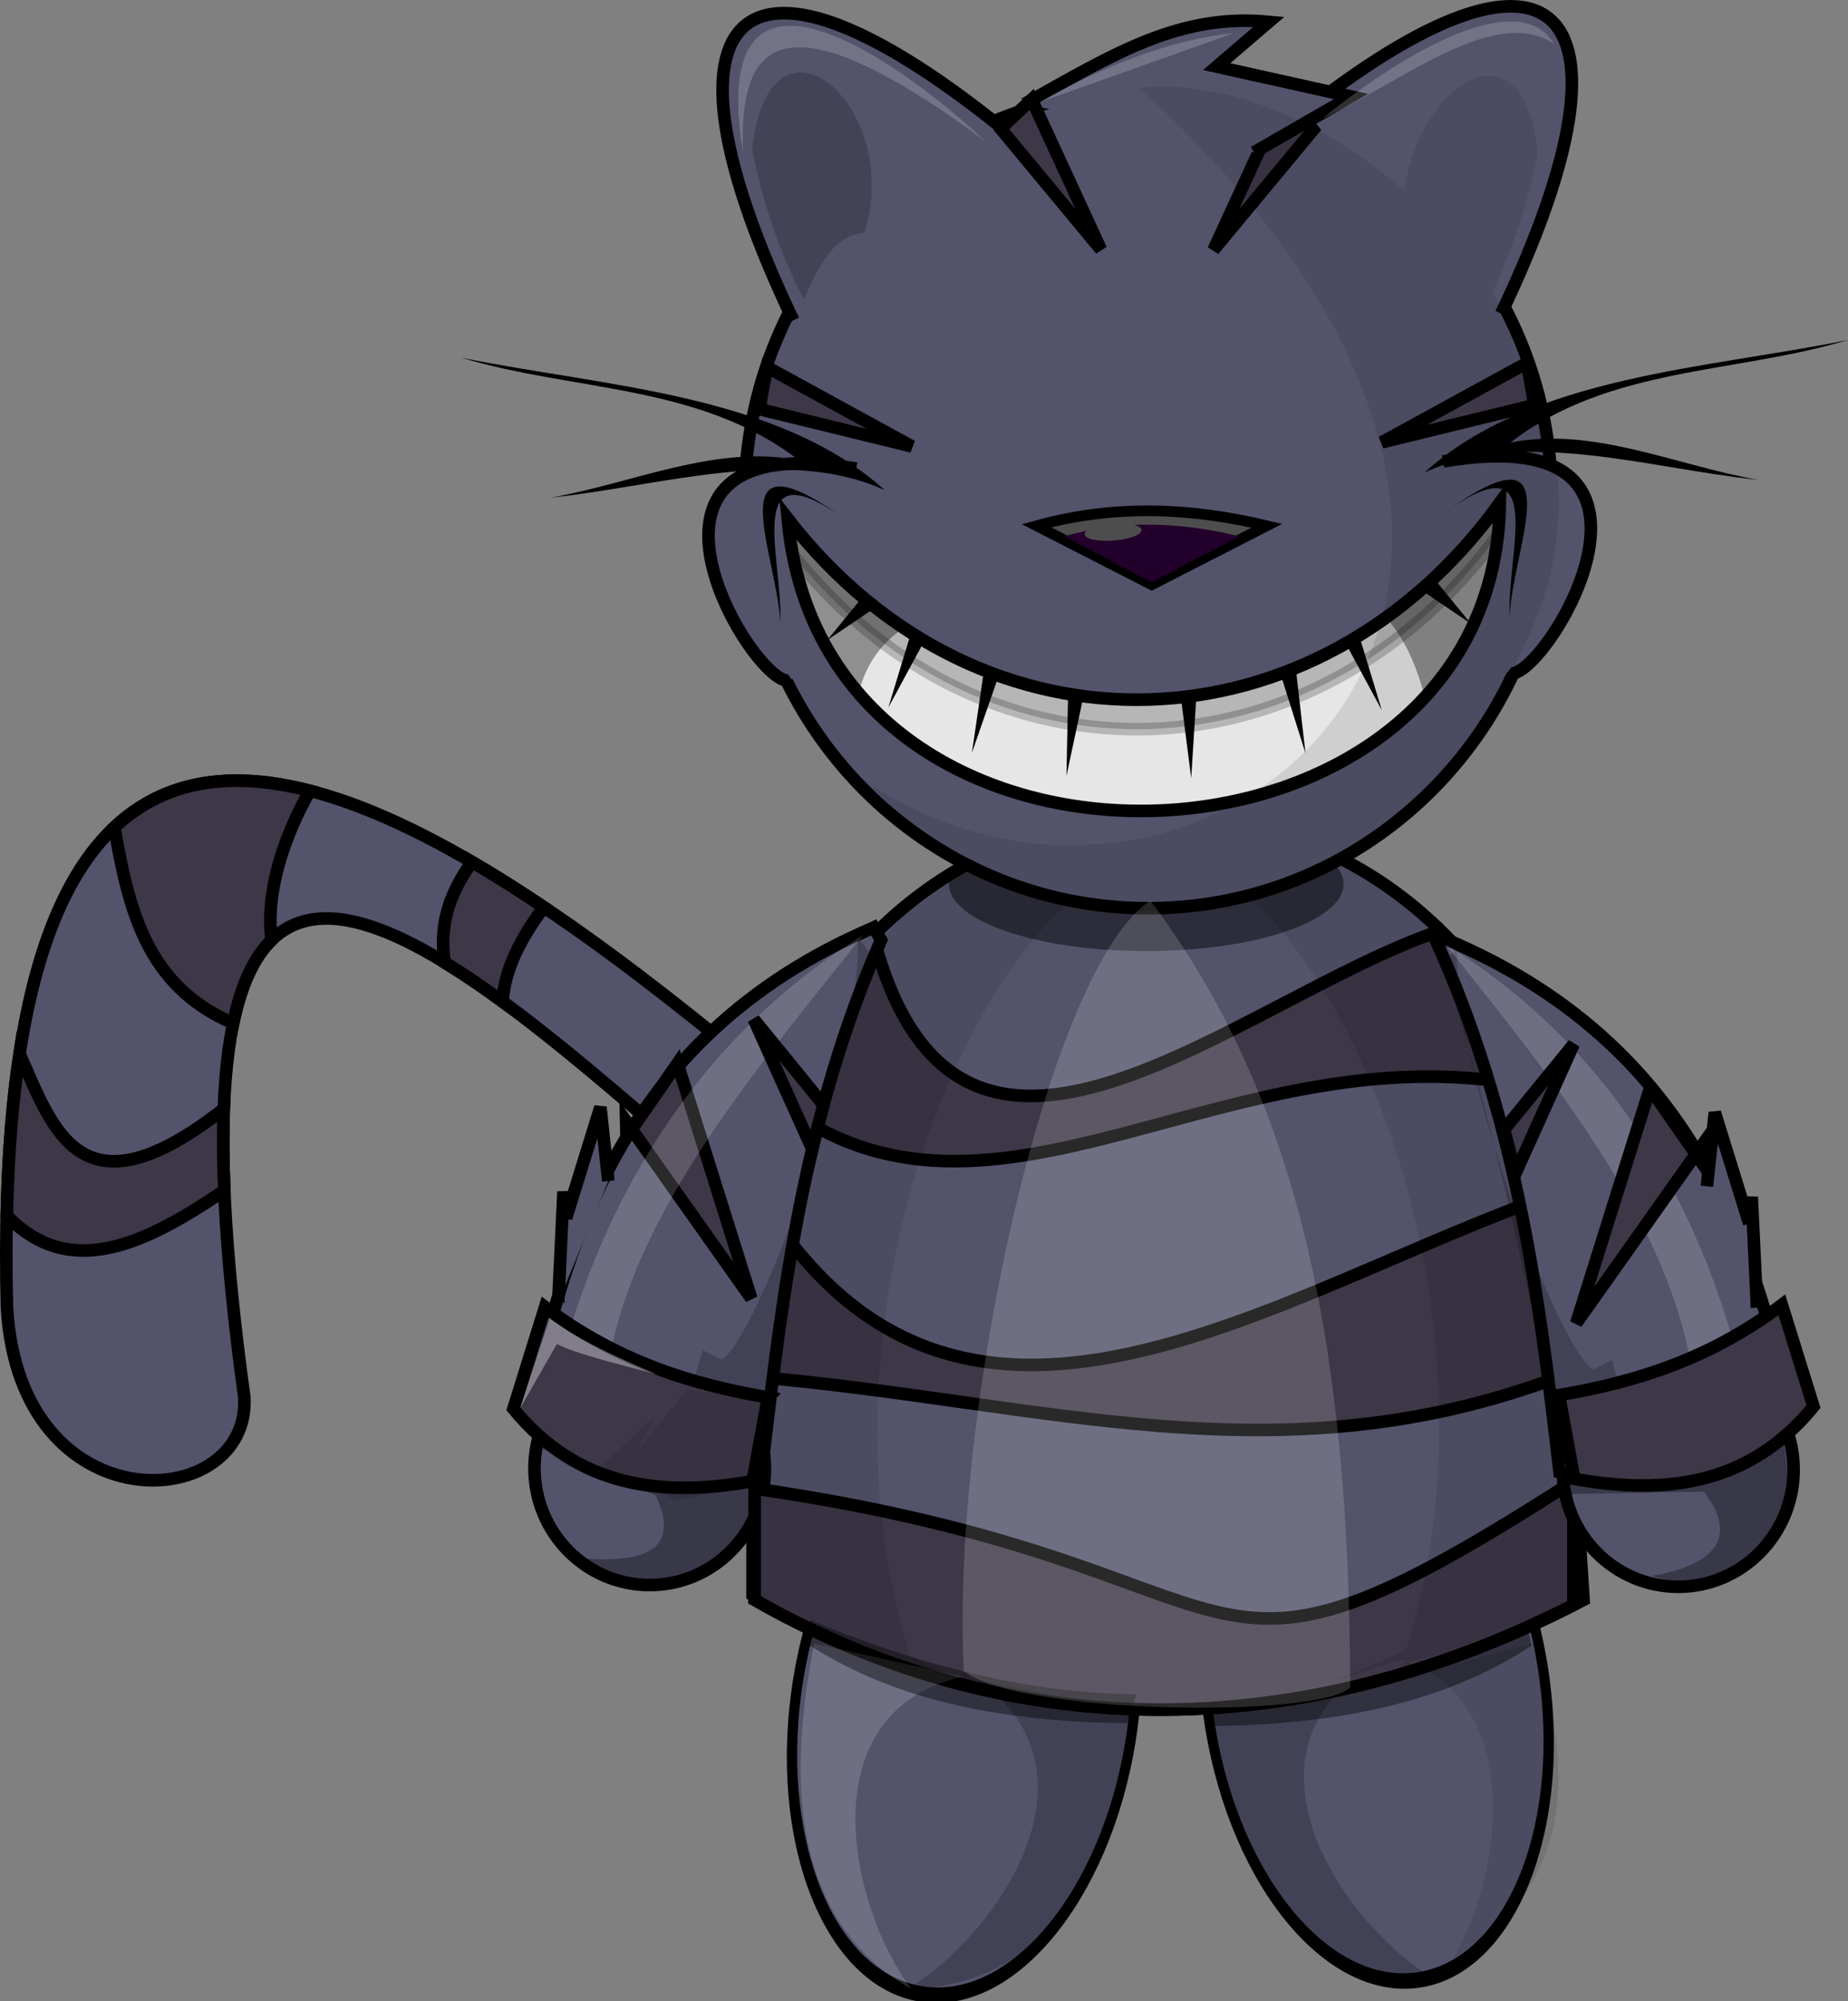 <?xml version="1.0" encoding="UTF-8" standalone="no"?>
<!-- Created with Inkscape (http://www.inkscape.org/) -->

<svg
   xmlns:dc="http://purl.org/dc/elements/1.1/"
   xmlns:cc="http://creativecommons.org/ns#"
   xmlns:rdf="http://www.w3.org/1999/02/22-rdf-syntax-ns#"
   xmlns:svg="http://www.w3.org/2000/svg"
   xmlns="http://www.w3.org/2000/svg"
   xmlns:xlink="http://www.w3.org/1999/xlink"
   xmlns:sodipodi="http://sodipodi.sourceforge.net/DTD/sodipodi-0.dtd"
   xmlns:inkscape="http://www.inkscape.org/namespaces/inkscape"
   width="500.452"
   height="541.74"
   id="svg8886"
   version="1.1"
   inkscape:version="0.48.3.1 r9886"
   sodipodi:docname="gato_chessire_rison_alicia.svg"
   inkscape:export-filename="/home/vhzc/Docs/FOCA/public_html/personajes_y_oficios/gato_chessire_rison_alicia.png"
   inkscape:export-xdpi="90"
   inkscape:export-ydpi="90">
  <rect width="100%" height="100%" fill="#808080" stroke="none"/>
  <title
     id="title6866">gato_chessire_rison_alicia</title>
  <defs
     id="defs8888">
    <linearGradient
       inkscape:collect="always"
       id="linearGradient5324">
      <stop
         style="stop-color:#ffffff;stop-opacity:1;"
         offset="0"
         id="stop5326" />
      <stop
         style="stop-color:#ffffff;stop-opacity:0;"
         offset="1"
         id="stop5328" />
    </linearGradient>
    <linearGradient
       inkscape:collect="always"
       id="linearGradient4940">
      <stop
         style="stop-color:#ffffff;stop-opacity:1;"
         offset="0"
         id="stop4942" />
      <stop
         style="stop-color:#ffffff;stop-opacity:0;"
         offset="1"
         id="stop4944" />
    </linearGradient>
    <inkscape:perspective
       sodipodi:type="inkscape:persp3d"
       inkscape:vp_x="0 : 526.18109 : 1"
       inkscape:vp_y="0 : 1000 : 0"
       inkscape:vp_z="744.09448 : 526.18109 : 1"
       inkscape:persp3d-origin="372.04724 : 350.78739 : 1"
       id="perspective8894" />
    <inkscape:perspective
       id="perspective8782"
       inkscape:persp3d-origin="0.5 : 0.33333333 : 1"
       inkscape:vp_z="1 : 0.5 : 1"
       inkscape:vp_y="0 : 1000 : 0"
       inkscape:vp_x="0 : 0.5 : 1"
       sodipodi:type="inkscape:persp3d" />
    <radialGradient
       inkscape:collect="always"
       xlink:href="#linearGradient4940"
       id="radialGradient4946"
       cx="339.54"
       cy="382.564"
       fx="339.54"
       fy="382.564"
       r="42.797"
       gradientTransform="matrix(0.299,-1.135,1.599,0.421,-373.887,606.693)"
       gradientUnits="userSpaceOnUse" />
    <linearGradient
       inkscape:collect="always"
       id="linearGradient4940-7">
      <stop
         style="stop-color:#ffffff;stop-opacity:1;"
         offset="0"
         id="stop4942-3" />
      <stop
         style="stop-color:#ffffff;stop-opacity:0;"
         offset="1"
         id="stop4944-7" />
    </linearGradient>
    <radialGradient
       r="42.797"
       fy="382.564"
       fx="339.54"
       cy="382.564"
       cx="339.54"
       gradientTransform="matrix(0.299,-1.135,1.599,0.421,-670.63,294.919)"
       gradientUnits="userSpaceOnUse"
       id="radialGradient4963"
       xlink:href="#linearGradient4940-7"
       inkscape:collect="always" />
    <radialGradient
       inkscape:collect="always"
       xlink:href="#linearGradient4940-7"
       id="radialGradient4983"
       cx="177.679"
       cy="45.086"
       fx="177.679"
       fy="45.086"
       r="48.75"
       gradientTransform="matrix(0.486,-1.415,2.175,0.747,-6.761,262.91)"
       gradientUnits="userSpaceOnUse" />
    <radialGradient
       inkscape:collect="always"
       xlink:href="#linearGradient5324"
       id="radialGradient5332"
       cx="132.262"
       cy="147.793"
       fx="132.262"
       fy="147.793"
       r="28.849"
       gradientTransform="matrix(1.456,-0.262,0.267,1.483,153.853,-11.607)"
       gradientUnits="userSpaceOnUse" />
    <linearGradient
       inkscape:collect="always"
       id="linearGradient4940-75">
      <stop
         style="stop-color:#ffffff;stop-opacity:1;"
         offset="0"
         id="stop4942-7" />
      <stop
         style="stop-color:#ffffff;stop-opacity:0;"
         offset="1"
         id="stop4944-1" />
    </linearGradient>
    <radialGradient
       r="42.797"
       fy="382.564"
       fx="339.54"
       cy="382.564"
       cx="339.54"
       gradientTransform="matrix(0.299,-1.135,1.599,0.421,-670.63,294.919)"
       gradientUnits="userSpaceOnUse"
       id="radialGradient5408"
       xlink:href="#linearGradient4940-75"
       inkscape:collect="always" />
    <radialGradient
       inkscape:collect="always"
       xlink:href="#linearGradient4940-7"
       id="radialGradient10693"
       gradientUnits="userSpaceOnUse"
       gradientTransform="matrix(0.486,-1.415,2.175,0.747,255.178,300.765)"
       cx="177.679"
       cy="45.086"
       fx="177.679"
       fy="45.086"
       r="48.75" />
  </defs>
  <sodipodi:namedview
     id="base"
     pagecolor="#ffffff"
     bordercolor="#666666"
     borderopacity="1.0"
     inkscape:pageopacity="0.0"
     inkscape:pageshadow="2"
     inkscape:zoom="0.35"
     inkscape:cx="202.25767"
     inkscape:cy="259.02075"
     inkscape:document-units="px"
     inkscape:current-layer="g6771"
     showgrid="false"
     inkscape:window-width="1018"
     inkscape:window-height="702"
     inkscape:window-x="0"
     inkscape:window-y="48"
     inkscape:window-maximized="0"
     fit-margin-top="0"
     fit-margin-left="0"
     fit-margin-right="0"
     fit-margin-bottom="0" />
  <g
     inkscape:label="Capa 1"
     inkscape:groupmode="layer"
     id="layer1"
     transform="translate(-148.628,-58.585)">
    <g
       id="g6771">
      <path
         sodipodi:nodetypes="cccc"
         inkscape:connector-curvature="0"
         id="path5150"
         d="M 490.51,455.441 C 399.731,504.474 170.097,112.784 214.796,436.869 c 1.715,31.552 -60.811,35.226 -64.286,-24.286 -8.261,-337.232 272.467,27.071 340,42.857 z"
         style="color:#000000;fill:#53536c;fill-opacity:1;fill-rule:nonzero;stroke:#000000;stroke-width:3.407px;stroke-linecap:butt;stroke-linejoin:miter;stroke-miterlimit:4;stroke-opacity:1;stroke-dasharray:none;stroke-dashoffset:0;marker:none;visibility:visible;display:inline;overflow:visible;enable-background:accumulate" />
      <path
         transform="matrix(-5.816,0.604,1.187,8.9,1537.822,-3651.263)"
         d="m 274.509,450.329 c 0,4.777 -3.505,8.649 -7.829,8.649 -4.324,0 -7.829,-3.872 -7.829,-8.649 0,-4.777 3.505,-8.649 7.829,-8.649 4.324,0 7.829,3.872 7.829,8.649 z"
         sodipodi:ry="8.6494312"
         sodipodi:rx="7.8286824"
         sodipodi:cy="450.3295"
         sodipodi:cx="266.68027"
         id="path6017-7-5-3-1-0-8-7-4-1-8-3-7-6-1-7-4-5"
         style="color:#000000;fill:#53536c;fill-opacity:1;fill-rule:nonzero;stroke:#000000;stroke-width:0.47px;stroke-linecap:butt;stroke-linejoin:miter;stroke-miterlimit:4;stroke-opacity:1;stroke-dasharray:none;stroke-dashoffset:0;marker:none;visibility:visible;display:inline;overflow:visible;enable-background:accumulate"
         sodipodi:type="arc" />
      <path
         transform="matrix(5.816,0.604,-1.187,8.9,-606.683,-3647.416)"
         d="m 274.509,450.329 c 0,4.777 -3.505,8.649 -7.829,8.649 -4.324,0 -7.829,-3.872 -7.829,-8.649 0,-4.777 3.505,-8.649 7.829,-8.649 4.324,0 7.829,3.872 7.829,8.649 z"
         sodipodi:ry="8.6494312"
         sodipodi:rx="7.8286824"
         sodipodi:cy="450.3295"
         sodipodi:cx="266.68027"
         id="path6017-6-6-5-9-9-2-8-1-7-9-5-18-8-1-3-0"
         style="color:#000000;fill:#53536c;fill-opacity:1;fill-rule:nonzero;stroke:#000000;stroke-width:0.47px;stroke-linecap:butt;stroke-linejoin:miter;stroke-miterlimit:4;stroke-opacity:1;stroke-dasharray:none;stroke-dashoffset:0;marker:none;visibility:visible;display:inline;overflow:visible;enable-background:accumulate"
         sodipodi:type="arc" />
      <path
         sodipodi:nodetypes="ccccc"
         id="path6139-9-4-9-6-9-3-1-0-9-2-3-7-7-3-6-4-0"
         d="m 561.963,498.012 c -30.314,12.574 -59.805,19.802 -88.214,20 l 2.5,7.857 c 31.86,-0.432 61.917,-5.243 87.143,-21.786 l -1.429,-6.072 z"
         style="opacity:0.409;color:#000000;fill:#000000;fill-opacity:1;fill-rule:nonzero;stroke:none;stroke-width:1px;marker:none;visibility:visible;display:inline;overflow:visible;enable-background:accumulate"
         inkscape:connector-curvature="0" />
      <path
         sodipodi:nodetypes="ccccc"
         id="rect5545-7-1-48-4-4-2-1-0-1-4-9-79-7-7-2-3"
         d="m 352.722,392.664 c 76.811,31.179 148.933,26.721 218.125,0 l 0,97.516 c -85.984,44.79 -158.577,34.122 -218.125,0 l 0,-97.516 z"
         style="color:#000000;fill:#cccccc;fill-opacity:1;fill-rule:nonzero;stroke:#000000;stroke-width:4px;stroke-linecap:butt;stroke-linejoin:miter;stroke-miterlimit:4;stroke-opacity:1;stroke-dasharray:none;stroke-dashoffset:0;marker:none;visibility:visible;display:inline;overflow:visible;enable-background:accumulate"
         inkscape:connector-curvature="0" />
      <path
         sodipodi:nodetypes="ccccc"
         id="path3059-3-0-7-6-2-3-7-8-2-2-9-2-2-7"
         d="m 364.502,390.118 -2.561,16.281 c 66.096,16.644 138.434,27.864 206.405,-3.332 -1.324,-6.178 -2.648,-11.73 -3.972,-17.248 l -199.872,4.298 z"
         style="color:#000000;fill:#cccccc;fill-opacity:1;fill-rule:nonzero;stroke:none;stroke-width:1px;marker:none;visibility:visible;display:inline;overflow:visible;enable-background:accumulate"
         inkscape:connector-curvature="0" />
      <path
         sodipodi:nodetypes="ccccccccccc"
         inkscape:connector-curvature="0"
         id="path6197-17-7-2-2-3-5-8-1-6-9-3-5-7-1-6-4-6"
         d="m 517.836,510.802 c -35.296,24.761 -5.073,69.073 19.281,83.562 -21.641,-0.653 -35.917,-10.629 -45.125,-24.594 -2.308,-3.7 -4.456,-7.708 -6.375,-12 -0.061,-0.146 -0.126,-0.291 -0.188,-0.438 -0.182,-0.435 -0.357,-0.874 -0.531,-1.312 l -0.062,-0.031 c -2.208,-5.181 -4.094,-10.745 -5.625,-16.594 l 0.719,-0.031 c -1.534,-7.171 -3.484,-13.412 -3.884,-20.388 z"
         style="opacity:0.21;color:#000000;fill:#000000;fill-opacity:1;fill-rule:nonzero;stroke:none;stroke-width:1px;marker:none;visibility:visible;display:inline;overflow:visible;enable-background:accumulate" />
      <path
         id="path5403-1-1-6-9-22-2-0-9-6-8-2-2-2-1-6-4"
         d="m 462.591,279.209 c -60.357,0 -109.281,49.573 -109.281,110.719 0,1.48 0.037,2.94 0.094,4.406 -0.135,-0.055 -0.271,-0.101 -0.406,-0.156 l 0,97.5 c 59.548,34.122 138.485,44.79 224.469,0 l -6,-92.219 c 0.265,-3.147 0.406,-6.315 0.406,-9.531 0,-61.146 -48.924,-110.719 -109.281,-110.719 z"
         style="color:#000000;fill:#53536c;fill-opacity:1;fill-rule:nonzero;stroke:#000000;stroke-width:3.407px;stroke-linecap:butt;stroke-linejoin:miter;stroke-miterlimit:4;stroke-opacity:1;stroke-dasharray:none;stroke-dashoffset:0;marker:none;visibility:visible;display:inline;overflow:visible;enable-background:accumulate"
         inkscape:connector-curvature="0" />
      <path
         d="m 311.429,356.416 c 0,15.286 -12.232,27.679 -27.321,27.679 -15.089,0 -27.321,-12.392 -27.321,-27.679 0,-15.286 12.232,-27.679 27.321,-27.679 15.089,0 27.321,12.392 27.321,27.679 z"
         sodipodi:ry="27.678572"
         sodipodi:rx="27.321428"
         sodipodi:cy="356.41592"
         sodipodi:cx="284.10715"
         id="path5403-8-7-2-3-7-7-1-4-9-5-8-2-2-1-8-4"
         style="color:#000000;fill:#53536c;fill-opacity:1;fill-rule:nonzero;stroke:#000000;stroke-width:2.982px;stroke-linecap:butt;stroke-linejoin:miter;stroke-miterlimit:4;stroke-opacity:1;stroke-dasharray:none;stroke-dashoffset:0;marker:none;visibility:visible;display:inline;overflow:visible;enable-background:accumulate"
         sodipodi:type="arc"
         transform="matrix(1.142,0,0,1.142,0.118,49.039)" />
      <path
         sodipodi:nodetypes="cccccccscccccccccc"
         inkscape:connector-curvature="0"
         id="rect5169"
         transform="translate(261.939,37.855)"
         d="m 276.781,272.656 c -55.401,18.817 -130.765,89.753 -153.656,1.375 -12.038,12.274 -21.233,27.403 -26.562,44.281 59.181,46.874 124.131,-21.372 207.25,-2.875 -5.66,-16.362 -15.009,-30.951 -27.031,-42.781 z m 32.5,70.656 c -77.043,26.5 -163.442,90.674 -217.594,0.281 -0.21,2.801 -0.312,5.613 -0.312,8.469 0,1.48 0.037,2.94 0.094,4.406 -0.135,-0.055 -0.271,-0.101 -0.406,-0.156 l 0,37.125 c 77.842,6.647 141.669,28.857 218.219,-0.125 z m 3.5,78.375 c -109.317,70.313 -75.568,23.173 -221.719,2 l 0,30.125 c 58.913,33.759 136.801,44.553 221.719,1.406 z"
         style="color:#000000;fill:#3e3748;fill-opacity:1;fill-rule:nonzero;stroke:#000000;stroke-width:3.407px;stroke-linecap:butt;stroke-linejoin:miter;stroke-miterlimit:4;stroke-opacity:1;stroke-dasharray:none;stroke-dashoffset:0;marker:none;visibility:visible;display:inline;overflow:visible;enable-background:accumulate" />
      <path
         id="path5614-3-8-8-8-3-1-0-1-6-4-9-9-7-3-2"
         d="m 385.251,309.668 c -71.015,30.321 -83.648,89.976 -93.562,131.062 16.186,16.297 37.89,19.391 63.594,12.844 5.416,-46.835 11.423,-93.665 31.938,-140.5 l -1.969,-3.406 z"
         style="color:#000000;fill:#53536c;fill-opacity:1;fill-rule:nonzero;stroke:#000000;stroke-width:3.407px;stroke-linecap:butt;stroke-linejoin:miter;stroke-miterlimit:4;stroke-opacity:1;stroke-dasharray:none;stroke-dashoffset:0;marker:none;visibility:visible;display:inline;overflow:visible;enable-background:accumulate"
         inkscape:connector-curvature="0" />
      <g
         transform="matrix(4,0,0,4,-1004.799,-4321.013)"
         id="g7252-6-9-4-2-1-9-6-4-4-1-2-3">
        <path
           transform="matrix(0.286,0,0,0.286,320.72,1092.437)"
           sodipodi:type="arc"
           style="color:#000000;fill:#53536c;fill-opacity:1;fill-rule:nonzero;stroke:#000000;stroke-width:2.982px;stroke-linecap:butt;stroke-linejoin:miter;stroke-miterlimit:4;stroke-opacity:1;stroke-dasharray:none;stroke-dashoffset:0;marker:none;visibility:visible;display:inline;overflow:visible;enable-background:accumulate"
           id="path5403-8-9-1-0-74-3-3-8-6-5-8-1-7-78-5-8-0"
           sodipodi:cx="284.10715"
           sodipodi:cy="356.41592"
           sodipodi:rx="27.321428"
           sodipodi:ry="27.678572"
           d="m 311.429,356.416 c 0,15.286 -12.232,27.679 -27.321,27.679 -15.089,0 -27.321,-12.392 -27.321,-27.679 0,-15.286 12.232,-27.679 27.321,-27.679 15.089,0 27.321,12.392 27.321,27.679 z" />
        <g
           id="g7249-2-1-1-7-9-4-0-8-4-9-8-3">
          <path
             sodipodi:nodetypes="ccccccc"
             id="path6893-5-9-7-1-0-9-0-5-7-8-6-4-5-7-9-2"
             d="m 394.433,1196.012 9.284,-0.16 c 2.546,3.306 0.352,5.04 -3.54,5.702 6.194,1.95 7.564,-1.583 9.416,-5.141 l -0.498,-4.263 c -4.167,2.923 -9.326,1.547 -14.27,1.076 -0.596,1.86 -0.262,1.86 -0.392,2.787 z"
             style="opacity:0.322;color:#000000;fill:#000000;fill-opacity:1;fill-rule:nonzero;stroke:none;stroke-width:1px;marker:none;visibility:visible;display:inline;overflow:visible;enable-background:accumulate"
             inkscape:connector-curvature="0" />
        </g>
      </g>
      <path
         sodipodi:nodetypes="cccc"
         id="path5614-3-8-8-8-3-1-0-1-6-4-9-9-5-7-8-7"
         d="m 536.685,311.43 c 74.828,29.713 87.745,90.951 97.857,132.857 -16.186,16.297 -37.867,19.404 -63.571,12.857 -5.617,-48.571 -11.877,-97.143 -34.286,-145.714 z"
         style="color:#000000;fill:#53536c;fill-opacity:1;fill-rule:nonzero;stroke:#000000;stroke-width:3.407px;stroke-linecap:butt;stroke-linejoin:miter;stroke-miterlimit:4;stroke-opacity:1;stroke-dasharray:none;stroke-dashoffset:0;marker:none;visibility:visible;display:inline;overflow:visible;enable-background:accumulate"
         inkscape:connector-curvature="0" />
      <path
         sodipodi:nodetypes="ccccccc"
         id="path4861-3"
         d="m 543.272,314.895 -3.575,4.655 c 10.782,34.99 26.928,100.284 30.992,135.273 l 24.062,3.062 -9.625,-31.094 -5,2.5 c -9.386,-4.702 -38.68,-83.342 -36.854,-114.398 z"
         style="opacity:0.21;color:#000000;fill:#000000;fill-opacity:1;fill-rule:nonzero;stroke:none;stroke-width:1px;marker:none;visibility:visible;display:inline;overflow:visible;enable-background:accumulate"
         inkscape:connector-curvature="0" />
      <path
         transform="matrix(0.833,0,0,1.893,296.646,-192.354)"
         d="m 259.104,258.981 c 0,5.3 -28.719,9.596 -64.145,9.596 -35.426,0 -64.145,-4.296 -64.145,-9.596 0,-5.3 28.719,-9.596 64.145,-9.596 35.426,0 64.145,4.296 64.145,9.596 z"
         sodipodi:ry="9.5964489"
         sodipodi:rx="64.144684"
         sodipodi:cy="258.98141"
         sodipodi:cx="194.95944"
         id="path4486"
         style="opacity:0.466;color:#000000;fill:#000000;fill-opacity:1;fill-rule:nonzero;stroke:none;stroke-width:0.846px;marker:none;visibility:visible;display:inline;overflow:visible;enable-background:accumulate"
         sodipodi:type="arc" />
      <path
         transform="matrix(4,0,0,4,-676.869,-1231.927)"
         d="m 311.429,356.416 c 0,15.286 -12.232,27.679 -27.321,27.679 -15.089,0 -27.321,-12.392 -27.321,-27.679 0,-15.286 12.232,-27.679 27.321,-27.679 15.089,0 27.321,12.392 27.321,27.679 z"
         sodipodi:ry="27.678572"
         sodipodi:rx="27.321428"
         sodipodi:cy="356.41592"
         sodipodi:cx="284.10715"
         id="path5403-5-2-3-2-8-5-6-9-3-4-6-6-0-8-6"
         style="color:#000000;fill:#53536c;fill-opacity:1;fill-rule:nonzero;stroke:#000000;stroke-width:0.852px;stroke-linecap:butt;stroke-linejoin:miter;stroke-miterlimit:4;stroke-opacity:1;stroke-dasharray:none;stroke-dashoffset:0;marker:none;visibility:visible;display:inline;overflow:visible;enable-background:accumulate"
         sodipodi:type="arc" />
      <path
         sodipodi:nodetypes="cc"
         inkscape:connector-curvature="0"
         id="path4947-3"
         d="m 539.428,183.502 c 72.911,-12.545 25.486,62.676 17.473,57.143"
         style="color:#000000;fill:#53536c;fill-opacity:1;fill-rule:nonzero;stroke:#000000;stroke-width:3.407px;stroke-linecap:butt;stroke-linejoin:miter;stroke-miterlimit:4;stroke-opacity:1;stroke-dasharray:none;stroke-dashoffset:0;marker:none;visibility:visible;display:inline;overflow:visible;enable-background:accumulate" />
      <path
         sodipodi:nodetypes="ccccccc"
         id="path6893-1-9-3-4-6-5-0-7-1-5-3-3-7-8-2"
         d="m 295.403,450.764 30.81,12.627 c 6.976,15.164 -3.424,18.064 -19.193,17.172 22.41,13.132 35.056,5.654 45.457,-6.566 0.8,-8.379 5.24,-21.238 -2.02,-19.698 -18.856,7.678 -37.712,-2.838 -56.568,-9.091 l 1.515,5.556 z"
         style="opacity:0.322;color:#000000;fill:#000000;fill-opacity:1;fill-rule:nonzero;stroke:none;stroke-width:1px;marker:none;visibility:visible;display:inline;overflow:visible;enable-background:accumulate"
         inkscape:connector-curvature="0" />
      <path
         sodipodi:nodetypes="ccccccc"
         id="path4861-3-7"
         d="m 380.845,312.214 3.575,4.655 c -10.782,34.99 -26.928,100.284 -30.992,135.273 l -24.062,3.062 9.625,-31.094 5,2.5 c 9.386,-4.702 38.68,-83.342 36.854,-114.398 z"
         style="opacity:0.21;color:#000000;fill:#000000;fill-opacity:1;fill-rule:nonzero;stroke:none;stroke-width:1px;marker:none;visibility:visible;display:inline;overflow:visible;enable-background:accumulate"
         inkscape:connector-curvature="0" />
      <path
         sodipodi:nodetypes="ccccc"
         inkscape:connector-curvature="0"
         id="path6436-8-5"
         d="m 318.196,362.19 33.886,47.897 -19.99,-63.63 -13.812,19.877 z"
         style="color:#000000;fill:#3e3748;fill-opacity:1;fill-rule:nonzero;stroke:#000000;stroke-width:3.407px;stroke-linecap:butt;stroke-linejoin:miter;stroke-miterlimit:4;stroke-opacity:1;stroke-dasharray:none;stroke-dashoffset:0;marker:none;visibility:visible;display:inline;overflow:visible;enable-background:accumulate" />
      <path
         sodipodi:nodetypes="cccc"
         id="path6260-6-1-8-3-2-8-6-1-5-3-9-9-1-3-1"
         d="m 382.338,311.775 c -35.268,44.173 -75.6,90.822 -69.672,141.578 -9.442,-4.27 -10.394,-4.476 -15.923,-9.398 8.43,-45.582 32.635,-99.561 85.595,-132.18 z"
         style="opacity:0.167;color:#000000;fill:#ffffff;fill-opacity:1;fill-rule:nonzero;stroke:none;stroke-width:1px;marker:none;visibility:visible;display:inline;overflow:visible;enable-background:accumulate"
         inkscape:connector-curvature="0" />
      <path
         sodipodi:nodetypes="cccc"
         id="path6260-4-2-2-5-5-8-4-8-7-3-0-36-6-6-3-7"
         d="m 540.065,314.218 c 35.267,44.174 73.337,90.651 67.409,141.407 7.808,1.288 10.491,-5.434 16.02,-10.357 -8.43,-45.582 -30.47,-98.431 -83.429,-131.05 z"
         style="opacity:0.167;color:#000000;fill:#ffffff;fill-opacity:1;fill-rule:nonzero;stroke:none;stroke-width:1px;marker:none;visibility:visible;display:inline;overflow:visible;enable-background:accumulate"
         inkscape:connector-curvature="0" />
      <path
         inkscape:connector-curvature="0"
         sodipodi:nodetypes="ccccc"
         id="path11339-0-4-1-6"
         d="m 356.589,436.873 -4.152,22.672 c -24.758,4.433 -47.428,1.632 -64.78,-19.583 l 8.573,-27.541 c 19.438,14.665 39.75,20.975 60.36,24.452 z"
         style="color:#000000;fill:#3e3748;fill-opacity:1;fill-rule:nonzero;stroke:#000000;stroke-width:3.407px;stroke-linecap:butt;stroke-linejoin:miter;stroke-miterlimit:4;stroke-opacity:1;stroke-dasharray:none;stroke-dashoffset:0;marker:none;visibility:visible;display:inline;overflow:visible;enable-background:accumulate" />
      <path
         inkscape:connector-curvature="0"
         sodipodi:nodetypes="ccccc"
         id="path11339-0-4-1-6-6"
         d="m 570.806,436.267 4.152,22.672 c 24.758,4.433 47.428,1.632 64.78,-19.583 l -8.573,-27.541 c -19.438,14.665 -39.75,20.975 -60.36,24.452 z"
         style="color:#000000;fill:#3e3748;fill-opacity:1;fill-rule:nonzero;stroke:#000000;stroke-width:3.407px;stroke-linecap:butt;stroke-linejoin:miter;stroke-miterlimit:4;stroke-opacity:1;stroke-dasharray:none;stroke-dashoffset:0;marker:none;visibility:visible;display:inline;overflow:visible;enable-background:accumulate" />
      <path
         sodipodi:nodetypes="cccc"
         id="path6197-8-5-3-6-7-4-8-4-5-6-0-8-1-2-2-6-4-1"
         d="m 395.432,597.044 c -16.993,-22.678 -28.046,-75.174 14.023,-84.614 l -40.363,-8.914 c -4.262,23.117 -11.948,71.917 26.34,93.528 z"
         style="opacity:0.163;color:#000000;fill:#ffffff;fill-opacity:1;fill-rule:nonzero;stroke:none;stroke-width:1px;marker:none;visibility:visible;display:inline;overflow:visible;enable-background:accumulate"
         inkscape:connector-curvature="0" />
      <path
         sodipodi:nodetypes="ccccc"
         id="path6139-9-4-9-6-9-3-1-0-9-2-3-7-7-3-6-4-0-8"
         d="m 368.189,497.226 c 30.314,12.574 59.805,19.802 88.214,20 l -2.5,7.857 c -31.86,-0.432 -61.917,-5.243 -87.143,-21.786 l 1.429,-6.072 z"
         style="opacity:0.409;color:#000000;fill:#000000;fill-opacity:1;fill-rule:nonzero;stroke:none;stroke-width:1px;marker:none;visibility:visible;display:inline;overflow:visible;enable-background:accumulate"
         inkscape:connector-curvature="0" />
      <path
         sodipodi:nodetypes="ccccccccccc"
         inkscape:connector-curvature="0"
         id="path6197-17-7-2-2-3-5-8-1-6-9-3-5-7-1-6-4"
         d="m 413.564,513.511 c 35.296,24.761 5.073,69.073 -19.281,83.562 21.641,-0.653 35.917,-10.629 45.125,-24.594 2.308,-3.7 4.456,-7.708 6.375,-12 0.061,-0.146 0.126,-0.291 0.188,-0.438 0.182,-0.435 0.357,-0.874 0.531,-1.312 l 0.062,-0.031 c 2.208,-5.181 4.094,-10.745 5.625,-16.594 l -0.719,-0.031 c 1.534,-7.171 3.484,-13.412 3.884,-20.388 z"
         style="opacity:0.21;color:#000000;fill:#000000;fill-opacity:1;fill-rule:nonzero;stroke:none;stroke-width:1px;marker:none;visibility:visible;display:inline;overflow:visible;enable-background:accumulate" />
      <path
         id="path6197-8-2-6-8-5-2-0-3-0-7-2-8-2-0-2-1-9"
         d="m 563.466,503.615 -28.25,7.281 c 25.543,14.893 19.468,57.08 6.875,77.875 34.583,-19.791 32.351,-55.702 21.375,-85.156 z"
         style="opacity:0.103;color:#000000;fill:#000000;fill-opacity:1;fill-rule:nonzero;stroke:none;stroke-width:1px;marker:none;visibility:visible;display:inline;overflow:visible;enable-background:accumulate"
         inkscape:connector-curvature="0" />
      <path
         sodipodi:nodetypes="cccccccccccccc"
         inkscape:connector-curvature="0"
         id="path5951-5-5-3-3-9-3-0-9-9-1-7-7-4-8-5"
         d="m 410.513,293.947 c -9.119,5.813 -18.581,11.282 -23.793,21.002 -12.094,29.413 -19.21,60.959 -24.656,93.219 l -0.469,0.188 -3.969,25.281 -1.844,15.625 -0.156,1.188 -2.625,1.531 0,39.688 c 13.773,7.892 28.587,14.513 44.281,19.5 -0.271,-0.493 -0.551,-0.994 -0.812,-1.5 33.094,10.529 13.93,4.53 -1.188,-2.438 -24.876,-77.993 5.372,-171.494 43.451,-204.998 z"
         style="opacity:0.103;color:#000000;fill:#000000;fill-opacity:1;fill-rule:nonzero;stroke:none;stroke-width:1px;marker:none;visibility:visible;display:inline;overflow:visible;enable-background:accumulate" />
      <path
         sodipodi:nodetypes="cccc"
         id="path5975-5-7-7-47-4-4-7-3-0-6-1-1-7-8-4"
         d="m 409.615,510.961 c -3.5,-72.503 23.666,-191.287 50.548,-208.562 40.495,53.963 53.793,120.911 54.112,212.96 -7.906,8.329 -89.539,7.524 -104.661,-4.397 z"
         style="opacity:0.163;color:#000000;fill:#ffffff;fill-opacity:1;fill-rule:nonzero;stroke:none;stroke-width:1px;marker:none;visibility:visible;display:inline;overflow:visible;enable-background:accumulate"
         inkscape:connector-curvature="0" />
      <path
         sodipodi:nodetypes="ccccc"
         inkscape:connector-curvature="0"
         id="path5391"
         d="m 289.439,439.905 10,-17.5 c 5.225,2.738 16.801,5.476 26.964,8.214 -10.626,-4.568 -21.105,-9.21 -28.929,-15.179 z"
         style="opacity:0.353;color:#000000;fill:#ffffff;fill-opacity:1;fill-rule:nonzero;stroke:none;stroke-width:1px;marker:none;visibility:visible;display:inline;overflow:visible;enable-background:accumulate" />
      <path
         id="path5951-5-5-3-3-9-3-0-9-9-1-7-7-4-8-5-3"
         transform="translate(261.939,37.855)"
         d="m 251.969,254.312 -28.062,8.219 c 38.079,33.504 68.345,127.007 43.469,205 -15.118,6.967 -34.281,12.967 -1.188,2.438 -0.018,0.034 0.662,0.328 1.75,0.75 6.362,-1.796 13.265,-3.009 20.125,-4.344 8.66,-3.413 17.396,-7.393 26.219,-11.938 l -4.625,-42.156 -2.625,-1.531 -0.156,-1.188 -1.844,-15.625 -3.969,-25.281 -0.469,-0.188 C 295.147,336.209 288.032,304.663 275.938,275.25 c -4.897,-9.133 -13.565,-14.499 -22.156,-19.938 -0.599,-0.338 -1.206,-0.673 -1.812,-1 z m 15.969,216.406 c -0.86,0.243 -1.724,0.484 -2.562,0.75 1.809,0.627 2.443,0.844 4.156,1.438 0.754,-0.234 1.494,-0.477 2.25,-0.719 -1.623,-0.605 -2.89,-1.099 -3.844,-1.469 z"
         style="opacity:0.103;color:#000000;fill:#000000;fill-opacity:1;fill-rule:nonzero;stroke:none;stroke-width:1px;marker:none;visibility:visible;display:inline;overflow:visible;enable-background:accumulate"
         inkscape:connector-curvature="0" />
      <path
         sodipodi:nodetypes="cc"
         inkscape:connector-curvature="0"
         id="path4947"
         d="m 380.51,185.441 c -72.911,-12.545 -25.486,62.676 -17.473,57.143"
         style="color:#000000;fill:#53536c;fill-opacity:1;fill-rule:nonzero;stroke:#000000;stroke-width:3.407px;stroke-linecap:butt;stroke-linejoin:miter;stroke-miterlimit:4;stroke-opacity:1;stroke-dasharray:none;stroke-dashoffset:0;marker:none;visibility:visible;display:inline;overflow:visible;enable-background:accumulate" />
      <path
         sodipodi:nodetypes="ccc"
         transform="translate(261.939,37.855)"
         inkscape:connector-curvature="0"
         id="path4928"
         d="M 292.857,156.871 C 243.642,225.137 152.714,229.118 100,161.157 109.847,271.262 291.511,263.26 292.857,156.871 z"
         style="color:#000000;fill:#e6e6e6;fill-opacity:1;fill-rule:nonzero;stroke:#000000;stroke-width:3.407px;stroke-linecap:butt;stroke-linejoin:miter;stroke-miterlimit:4;stroke-opacity:1;stroke-dasharray:none;stroke-dashoffset:0;marker:none;visibility:visible;display:inline;overflow:visible;enable-background:accumulate" />
      <path
         transform="translate(261.939,37.855)"
         inkscape:connector-curvature="0"
         id="path4990"
         d="m 120.357,182.228 -9.643,11.786 12.143,-8.214 z"
         style="fill:#000000;stroke:none" />
      <path
         inkscape:connector-curvature="0"
         id="path4990-1"
         d="m 537.296,215.619 9.643,11.786 -12.143,-8.214 z"
         style="fill:#000000;stroke:none" />
      <path
         sodipodi:nodetypes="cccc"
         inkscape:connector-curvature="0"
         id="path4990-1-8"
         d="m 399.565,230.941 -10.358,19.162 6.098,-20.088 z"
         style="fill:#000000;stroke:none" />
      <path
         sodipodi:nodetypes="cccc"
         inkscape:connector-curvature="0"
         id="path4990-1-8-2"
         d="m 512.474,231.68 10.358,19.162 -6.098,-20.088 z"
         style="fill:#000000;stroke:none" />
      <path
         sodipodi:nodetypes="cccc"
         inkscape:connector-curvature="0"
         id="path4990-1-8-28"
         d="m 419.441,240.466 -7.614,21.914 3.281,-22.395 z"
         style="fill:#000000;stroke:none" />
      <path
         sodipodi:nodetypes="cccc"
         inkscape:connector-curvature="0"
         id="path4990-1-8-28-7"
         d="m 495.275,240.618 6.9,21.914 -2.567,-22.395 z"
         style="fill:#000000;stroke:none" />
      <path
         sodipodi:nodetypes="cccc"
         inkscape:connector-curvature="0"
         id="path4990-1-8-28-7-1"
         d="m 468.292,246.427 2.923,22.787 1.426,-22.497 z"
         style="fill:#000000;stroke:none" />
      <path
         sodipodi:nodetypes="cccc"
         inkscape:connector-curvature="0"
         id="path4990-1-8-28-7-1-2"
         d="m 437.888,245.637 -0.452,22.97 4.712,-22.044 z"
         style="fill:#000000;stroke:none" />
      <path
         sodipodi:nodetypes="cc"
         transform="translate(261.939,37.855)"
         inkscape:connector-curvature="0"
         id="path5107"
         d="M 160.614,57.456 C 86.628,-3.199 61.025,22.737 101.52,107.459"
         style="color:#000000;fill:#53536c;fill-opacity:1;fill-rule:nonzero;stroke:#000000;stroke-width:3.407px;stroke-linecap:butt;stroke-linejoin:miter;stroke-miterlimit:4;stroke-opacity:1;stroke-dasharray:none;stroke-dashoffset:0;marker:none;visibility:visible;display:inline;overflow:visible;enable-background:accumulate" />
      <path
         sodipodi:nodetypes="cccc"
         inkscape:connector-curvature="0"
         id="path6136"
         d="m 382.685,121.586 c 11.014,-34.435 -25.929,-65.387 -30.385,-22.377 3.137,15.552 8.036,28.755 14.027,40.503 3.867,-8.816 7.874,-17.388 16.357,-18.126 z"
         style="opacity:0.188;color:#000000;fill:#000000;fill-opacity:1;fill-rule:nonzero;stroke:none;stroke-width:1px;marker:none;visibility:visible;display:inline;overflow:visible;enable-background:accumulate" />
      <path
         sodipodi:nodetypes="cc"
         inkscape:connector-curvature="0"
         id="path5107-1"
         d="m 496.063,93.463 c 73.987,-60.655 99.59,-34.719 59.094,50.003"
         style="color:#000000;fill:#53536c;fill-opacity:1;fill-rule:nonzero;stroke:#000000;stroke-width:3.407px;stroke-linecap:butt;stroke-linejoin:miter;stroke-miterlimit:4;stroke-opacity:1;stroke-dasharray:none;stroke-dashoffset:0;marker:none;visibility:visible;display:inline;overflow:visible;enable-background:accumulate" />
      <path
         sodipodi:nodetypes="ccc"
         transform="translate(261.939,37.855)"
         inkscape:connector-curvature="0"
         id="path5375"
         d="M 87.883,62.002 C 86.77,32.864 97.24,17.385 153.543,58.971 129.866,36.797 77.846,-0.05 87.883,62.002 z"
         style="opacity:0.188;fill:#ffffff;stroke:none" />
      <path
         sodipodi:nodetypes="ccccc"
         transform="translate(261.939,37.855)"
         inkscape:connector-curvature="0"
         id="path5885"
         d="M 126.269,153.42 C 97.334,127.235 49.819,125.366 11.617,117.56 c 30.495,9.194 64.746,7.118 91.419,27.779 -22.392,-4.435 -44.783,6.18 -67.175,10.102 29.473,-3.037 63.712,-14.217 90.409,-2.02 z"
         style="fill:#000000;stroke:none" />
      <path
         sodipodi:nodetypes="ccccc"
         inkscape:connector-curvature="0"
         id="path5885-8"
         d="m 534.427,186.477 c 28.935,-26.185 76.45,-28.055 114.652,-35.86 -30.495,9.194 -64.746,7.118 -91.419,27.779 22.392,-4.435 44.783,6.18 67.175,10.102 -29.473,-3.037 -63.712,-14.217 -90.409,-2.02 z"
         style="fill:#000000;stroke:none" />
      <path
         sodipodi:nodetypes="cccc"
         inkscape:connector-curvature="0"
         id="path3303"
         d="m 429.314,200.91 c 21.541,-5.949 42.195,-4.8 62.393,0 l -31.196,15.96 z"
         inkscape:transform-center-y="2.6600039"
         style="color:#000000;fill:#4d4d4d;fill-opacity:1;fill-rule:nonzero;stroke:#000000;stroke-width:2.89px;stroke-linecap:butt;stroke-linejoin:miter;stroke-miterlimit:4;stroke-opacity:1;stroke-dashoffset:0;marker:none;visibility:visible;display:inline;overflow:visible;enable-background:accumulate" />
      <path
         sodipodi:nodetypes="cccc"
         inkscape:connector-curvature="0"
         id="path3303-2"
         d="m 436.827,203.77 c 16.353,-4.644 32.033,-3.747 47.367,0 l -23.683,12.459 z"
         inkscape:transform-center-y="2.0765424"
         style="color:#000000;fill:#22002b;fill-opacity:1;fill-rule:nonzero;stroke:none;stroke-width:1.916px;marker:none;visibility:visible;display:inline;overflow:visible;enable-background:accumulate" />
      <path
         transform="matrix(1.691,-0.132,0.078,0.997,118.911,33.752)"
         d="m 191.429,194.148 c 0,1.257 -2.039,2.277 -4.554,2.277 -2.515,0 -4.554,-1.019 -4.554,-2.277 0,-1.257 2.039,-2.277 4.554,-2.277 2.515,0 4.554,1.019 4.554,2.277 z"
         sodipodi:ry="2.2767856"
         sodipodi:rx="4.5535712"
         sodipodi:cy="194.14807"
         sodipodi:cx="186.875"
         id="path3453"
         style="color:#000000;fill:#4d4d4d;fill-opacity:1;fill-rule:nonzero;stroke:none;stroke-width:2.89px;marker:none;visibility:visible;display:inline;overflow:visible;enable-background:accumulate"
         sodipodi:type="arc" />
      <path
         id="path4928-0"
         transform="translate(261.939,37.855)"
         d="m 292.844,156.875 c -9.029,12.524 -19.438,22.882 -30.781,31.031 5.377,6.204 8.427,13.623 10.469,21.594 12.28,-13.344 20.038,-30.935 20.312,-52.625 z M 100,161.156 c 1.731,19.354 8.782,35.056 19.219,47.219 1.695,-6.747 5.134,-12.85 12.219,-17.656 C 120.043,183.128 109.412,173.291 100,161.156 z"
         style="opacity:0.382;color:#000000;fill:#000000;fill-opacity:1;fill-rule:nonzero;stroke:none;stroke-width:3.407px;marker:none;visibility:visible;display:inline;overflow:visible;enable-background:accumulate"
         inkscape:connector-curvature="0" />
      <path
         sodipodi:nodetypes="ccccc"
         inkscape:connector-curvature="0"
         id="path6436-1"
         d="m 504.231,93.746 -26.984,32.496 18.76,-40.649 6.796,6.367 z"
         style="color:#000000;fill:#3e3748;fill-opacity:1;fill-rule:nonzero;stroke:#000000;stroke-width:3.407px;stroke-linecap:butt;stroke-linejoin:miter;stroke-miterlimit:4;stroke-opacity:1;stroke-dasharray:none;stroke-dashoffset:0;marker:none;visibility:visible;display:inline;overflow:visible;enable-background:accumulate" />
      <path
         sodipodi:nodetypes="ccccc"
         transform="translate(261.939,37.855)"
         inkscape:connector-curvature="0"
         id="path6099"
         d="M 164.15,48.87 C 188.393,35.278 206.071,24.321 230.315,26.646 l -14.142,12.122 36.365,8.081 -26.264,15.152"
         style="color:#000000;fill:#53536c;fill-opacity:1;fill-rule:nonzero;stroke:#000000;stroke-width:3.407px;stroke-linecap:butt;stroke-linejoin:miter;stroke-miterlimit:4;stroke-opacity:1;stroke-dasharray:none;stroke-dashoffset:0;marker:none;visibility:visible;display:inline;overflow:visible;enable-background:accumulate" />
      <path
         id="path4675-4-4-9-6-6-0-8-7-1-1-9-6-5"
         transform="translate(261.939,37.855)"
         d="M 289.812,41.312 C 280.34,41.439 269.117,55.334 267.031,72.5 245.31,53.371 218.521,42.096 195.344,44.562 c 150.895,138.478 17.765,247.753 -72.875,188.562 57.613,64.642 147.994,29.976 176.312,-36.375 17.414,-33.339 10.4,-68.581 -7.969,-96.781 5.188,-11.141 9.442,-23.519 12.312,-37.75 -1.557,-15.031 -7.039,-20.99 -13.312,-20.906 z"
         style="opacity:0.103;color:#000000;fill:#000000;fill-opacity:1;fill-rule:nonzero;stroke:none;stroke-width:1px;marker:none;visibility:visible;display:inline;overflow:visible;enable-background:accumulate"
         inkscape:connector-curvature="0" />
      <path
         sodipodi:nodetypes="ccc"
         transform="translate(261.939,37.855)"
         inkscape:connector-curvature="0"
         id="path6174"
         d="M 244.643,52.943 C 268.632,33.471 298.523,17.341 307.5,32.586 291.632,21.939 266.601,42.708 244.643,52.943 z"
         style="opacity:0.188;color:#000000;fill:#ffffff;fill-opacity:1;fill-rule:nonzero;stroke:none;stroke-width:1px;marker:none;visibility:visible;display:inline;overflow:visible;enable-background:accumulate" />
      <path
         sodipodi:nodetypes="ccc"
         transform="translate(261.939,37.855)"
         inkscape:connector-curvature="0"
         id="path6193"
         d="M 220.714,29.728 167.5,48.657 c 18.471,-10.227 36.628,-17.351 53.214,-18.929 z"
         style="opacity:0.188;color:#000000;fill:#ffffff;fill-opacity:1;fill-rule:nonzero;stroke:none;stroke-width:1px;marker:none;visibility:visible;display:inline;overflow:visible;enable-background:accumulate" />
      <path
         transform="translate(261.939,37.855)"
         inkscape:connector-curvature="0"
         id="path6303"
         d="m 37.857,373.3 1.429,-30 0.714,7.143 9.286,-30 2.143,20"
         style="color:#000000;fill:#53536c;fill-opacity:1;fill-rule:nonzero;stroke:#000000;stroke-width:3.407px;stroke-linecap:butt;stroke-linejoin:miter;stroke-miterlimit:4;stroke-opacity:1;stroke-dasharray:none;stroke-dashoffset:0;marker:none;visibility:visible;display:inline;overflow:visible;enable-background:accumulate" />
      <path
         inkscape:connector-curvature="0"
         id="path6303-6"
         d="m 624.439,412.584 -1.429,-30 -0.714,7.143 -9.286,-30 -2.143,20"
         style="color:#000000;fill:#53536c;fill-opacity:1;fill-rule:nonzero;stroke:#000000;stroke-width:3.407px;stroke-linecap:butt;stroke-linejoin:miter;stroke-miterlimit:4;stroke-opacity:1;stroke-dasharray:none;stroke-dashoffset:0;marker:none;visibility:visible;display:inline;overflow:visible;enable-background:accumulate" />
      <path
         id="path6340"
         transform="translate(261.939,37.855)"
         d="m -49.844,232.062 c -12.329,0.132 -23.313,4.011 -32.5,12.656 3.824,21.703 8.464,42.905 32.188,53 2.22,-10.687 5.752,-18.011 10.406,-22.531 -1.723,-12.351 3.059,-27.564 10.344,-40.375 -7.125,-1.835 -13.967,-2.819 -20.438,-2.75 z m 64.344,22 c -5.51,7.729 -9.107,16.303 -7.375,27.219 5.02,3.071 10.269,6.623 15.688,10.594 0.411,-8.419 4.85,-17.175 11.156,-25.531 C 27.407,261.937 20.905,257.795 14.5,254.062 z M -108,306 c -1.943,12.679 -3.114,27.225 -3.469,43.812 17.125,17.797 37.768,7.53 58.906,-6.781 -0.337,-8.118 -0.4,-15.475 -0.156,-22.094 C -91.145,350.964 -98.786,327.095 -108,306 z"
         style="color:#000000;fill:#3e3748;fill-opacity:1;fill-rule:nonzero;stroke:#000000;stroke-width:3.407px;stroke-linecap:butt;stroke-linejoin:miter;stroke-miterlimit:4;stroke-opacity:1;stroke-dasharray:none;stroke-dashoffset:0;marker:none;visibility:visible;display:inline;overflow:visible;enable-background:accumulate"
         inkscape:connector-curvature="0" />
      <path
         sodipodi:nodetypes="ccccc"
         transform="translate(261.939,37.855)"
         inkscape:connector-curvature="0"
         id="path6436"
         d="m 157.857,55.8 26.984,32.496 -18.76,-40.649 -6.796,6.367 z"
         style="color:#000000;fill:#3e3748;fill-opacity:1;fill-rule:nonzero;stroke:#000000;stroke-width:3.407px;stroke-linecap:butt;stroke-linejoin:miter;stroke-miterlimit:4;stroke-opacity:1;stroke-dasharray:none;stroke-dashoffset:0;marker:none;visibility:visible;display:inline;overflow:visible;enable-background:accumulate" />
      <path
         sodipodi:nodetypes="ccccc"
         inkscape:connector-curvature="0"
         id="path6436-8"
         d="m 354.566,169.41 41.028,10.039 -39.275,-21.487 -1.669,9.162 z"
         style="color:#000000;fill:#3e3748;fill-opacity:1;fill-rule:nonzero;stroke:#000000;stroke-width:3.407px;stroke-linecap:butt;stroke-linejoin:miter;stroke-miterlimit:4;stroke-opacity:1;stroke-dasharray:none;stroke-dashoffset:0;marker:none;visibility:visible;display:inline;overflow:visible;enable-background:accumulate" />
      <path
         sodipodi:nodetypes="ccccc"
         inkscape:connector-curvature="0"
         id="path6436-8-8"
         d="m 563.882,168.288 -41.028,10.039 39.275,-21.487 1.669,9.162 z"
         style="color:#000000;fill:#3e3748;fill-opacity:1;fill-rule:nonzero;stroke:#000000;stroke-width:3.407px;stroke-linecap:butt;stroke-linejoin:miter;stroke-miterlimit:4;stroke-opacity:1;stroke-dasharray:none;stroke-dashoffset:0;marker:none;visibility:visible;display:inline;overflow:visible;enable-background:accumulate" />
      <path
         id="path4928-9"
         transform="translate(261.939,37.855)"
         d="M 292.844,156.875 C 243.629,225.14 152.714,229.118 100,161.156 c 0.299,3.34 0.739,6.565 1.344,9.688 52.713,65.95 142.051,61.743 190.969,-5.25 0.314,-2.83 0.493,-5.733 0.531,-8.719 z"
         style="opacity:0.208;color:#000000;fill:#000000;fill-opacity:1;fill-rule:nonzero;stroke:#000000;stroke-width:3.407px;stroke-linecap:butt;stroke-linejoin:miter;stroke-miterlimit:4;stroke-opacity:1;stroke-dasharray:none;stroke-dashoffset:0;marker:none;visibility:visible;display:inline;overflow:visible;enable-background:accumulate"
         inkscape:connector-curvature="0" />
      <path
         sodipodi:nodetypes="ccc"
         transform="translate(261.939,37.855)"
         inkscape:connector-curvature="0"
         id="path6653"
         d="M 115.157,160.997 C 87.61,141.603 98.752,171.692 97.985,189.281 97.229,170.95 80.469,136.288 115.157,160.997 z"
         style="fill:#000000;stroke:none" />
      <path
         sodipodi:nodetypes="ccc"
         inkscape:connector-curvature="0"
         id="path6653-0"
         d="m 540.285,197.019 c 27.547,-19.394 16.405,10.696 17.173,28.284 0.756,-18.331 17.516,-52.993 -17.173,-28.284 z"
         style="fill:#000000;stroke:none" />
      <path
         id="path6436-8-7"
         transform="translate(261.939,37.855)"
         d="m 90.812,296.656 15.844,35.125 c 0.944,-3.985 1.95,-7.983 3.031,-11.969 l -18.875,-23.156 z"
         style="color:#000000;fill:#3e3748;fill-opacity:1;fill-rule:nonzero;stroke:#000000;stroke-width:3.407px;stroke-linecap:butt;stroke-linejoin:miter;stroke-miterlimit:4;stroke-opacity:1;stroke-dasharray:none;stroke-dashoffset:0;marker:none;visibility:visible;display:inline;overflow:visible;enable-background:accumulate"
         inkscape:connector-curvature="0" />
      <path
         transform="translate(261.939,37.855)"
         inkscape:connector-curvature="0"
         id="path6731"
         d="m 72.857,396.871 -13.571,16.429 5,-9.286 L 48.571,418.3 70,426.871 l 22.143,-4.286 3.571,-22.857 z"
         style="opacity:0.103;color:#000000;fill:#000000;fill-opacity:1;fill-rule:nonzero;stroke:none;stroke-width:1px;marker:none;visibility:visible;display:inline;overflow:visible;enable-background:accumulate" />
      <path
         sodipodi:nodetypes="ccccc"
         inkscape:connector-curvature="0"
         id="path6436-8-5-8"
         d="m 609.368,368.903 -33.886,47.897 19.99,-63.63 13.812,19.877 z"
         style="color:#000000;fill:#3e3748;fill-opacity:1;fill-rule:nonzero;stroke:#000000;stroke-width:3.407px;stroke-linecap:butt;stroke-linejoin:miter;stroke-miterlimit:4;stroke-opacity:1;stroke-dasharray:none;stroke-dashoffset:0;marker:none;visibility:visible;display:inline;overflow:visible;enable-background:accumulate" />
      <path
         id="path6436-8-7-6"
         d="m 574.813,341.224 -15.844,35.125 c -0.944,-3.985 -1.95,-7.983 -3.031,-11.969 l 18.875,-23.156 z"
         style="color:#000000;fill:#3e3748;fill-opacity:1;fill-rule:nonzero;stroke:#000000;stroke-width:3.407px;stroke-linecap:butt;stroke-linejoin:miter;stroke-miterlimit:4;stroke-opacity:1;stroke-dasharray:none;stroke-dashoffset:0;marker:none;visibility:visible;display:inline;overflow:visible;enable-background:accumulate"
         inkscape:connector-curvature="0" />
    </g>
  </g>
</svg>
